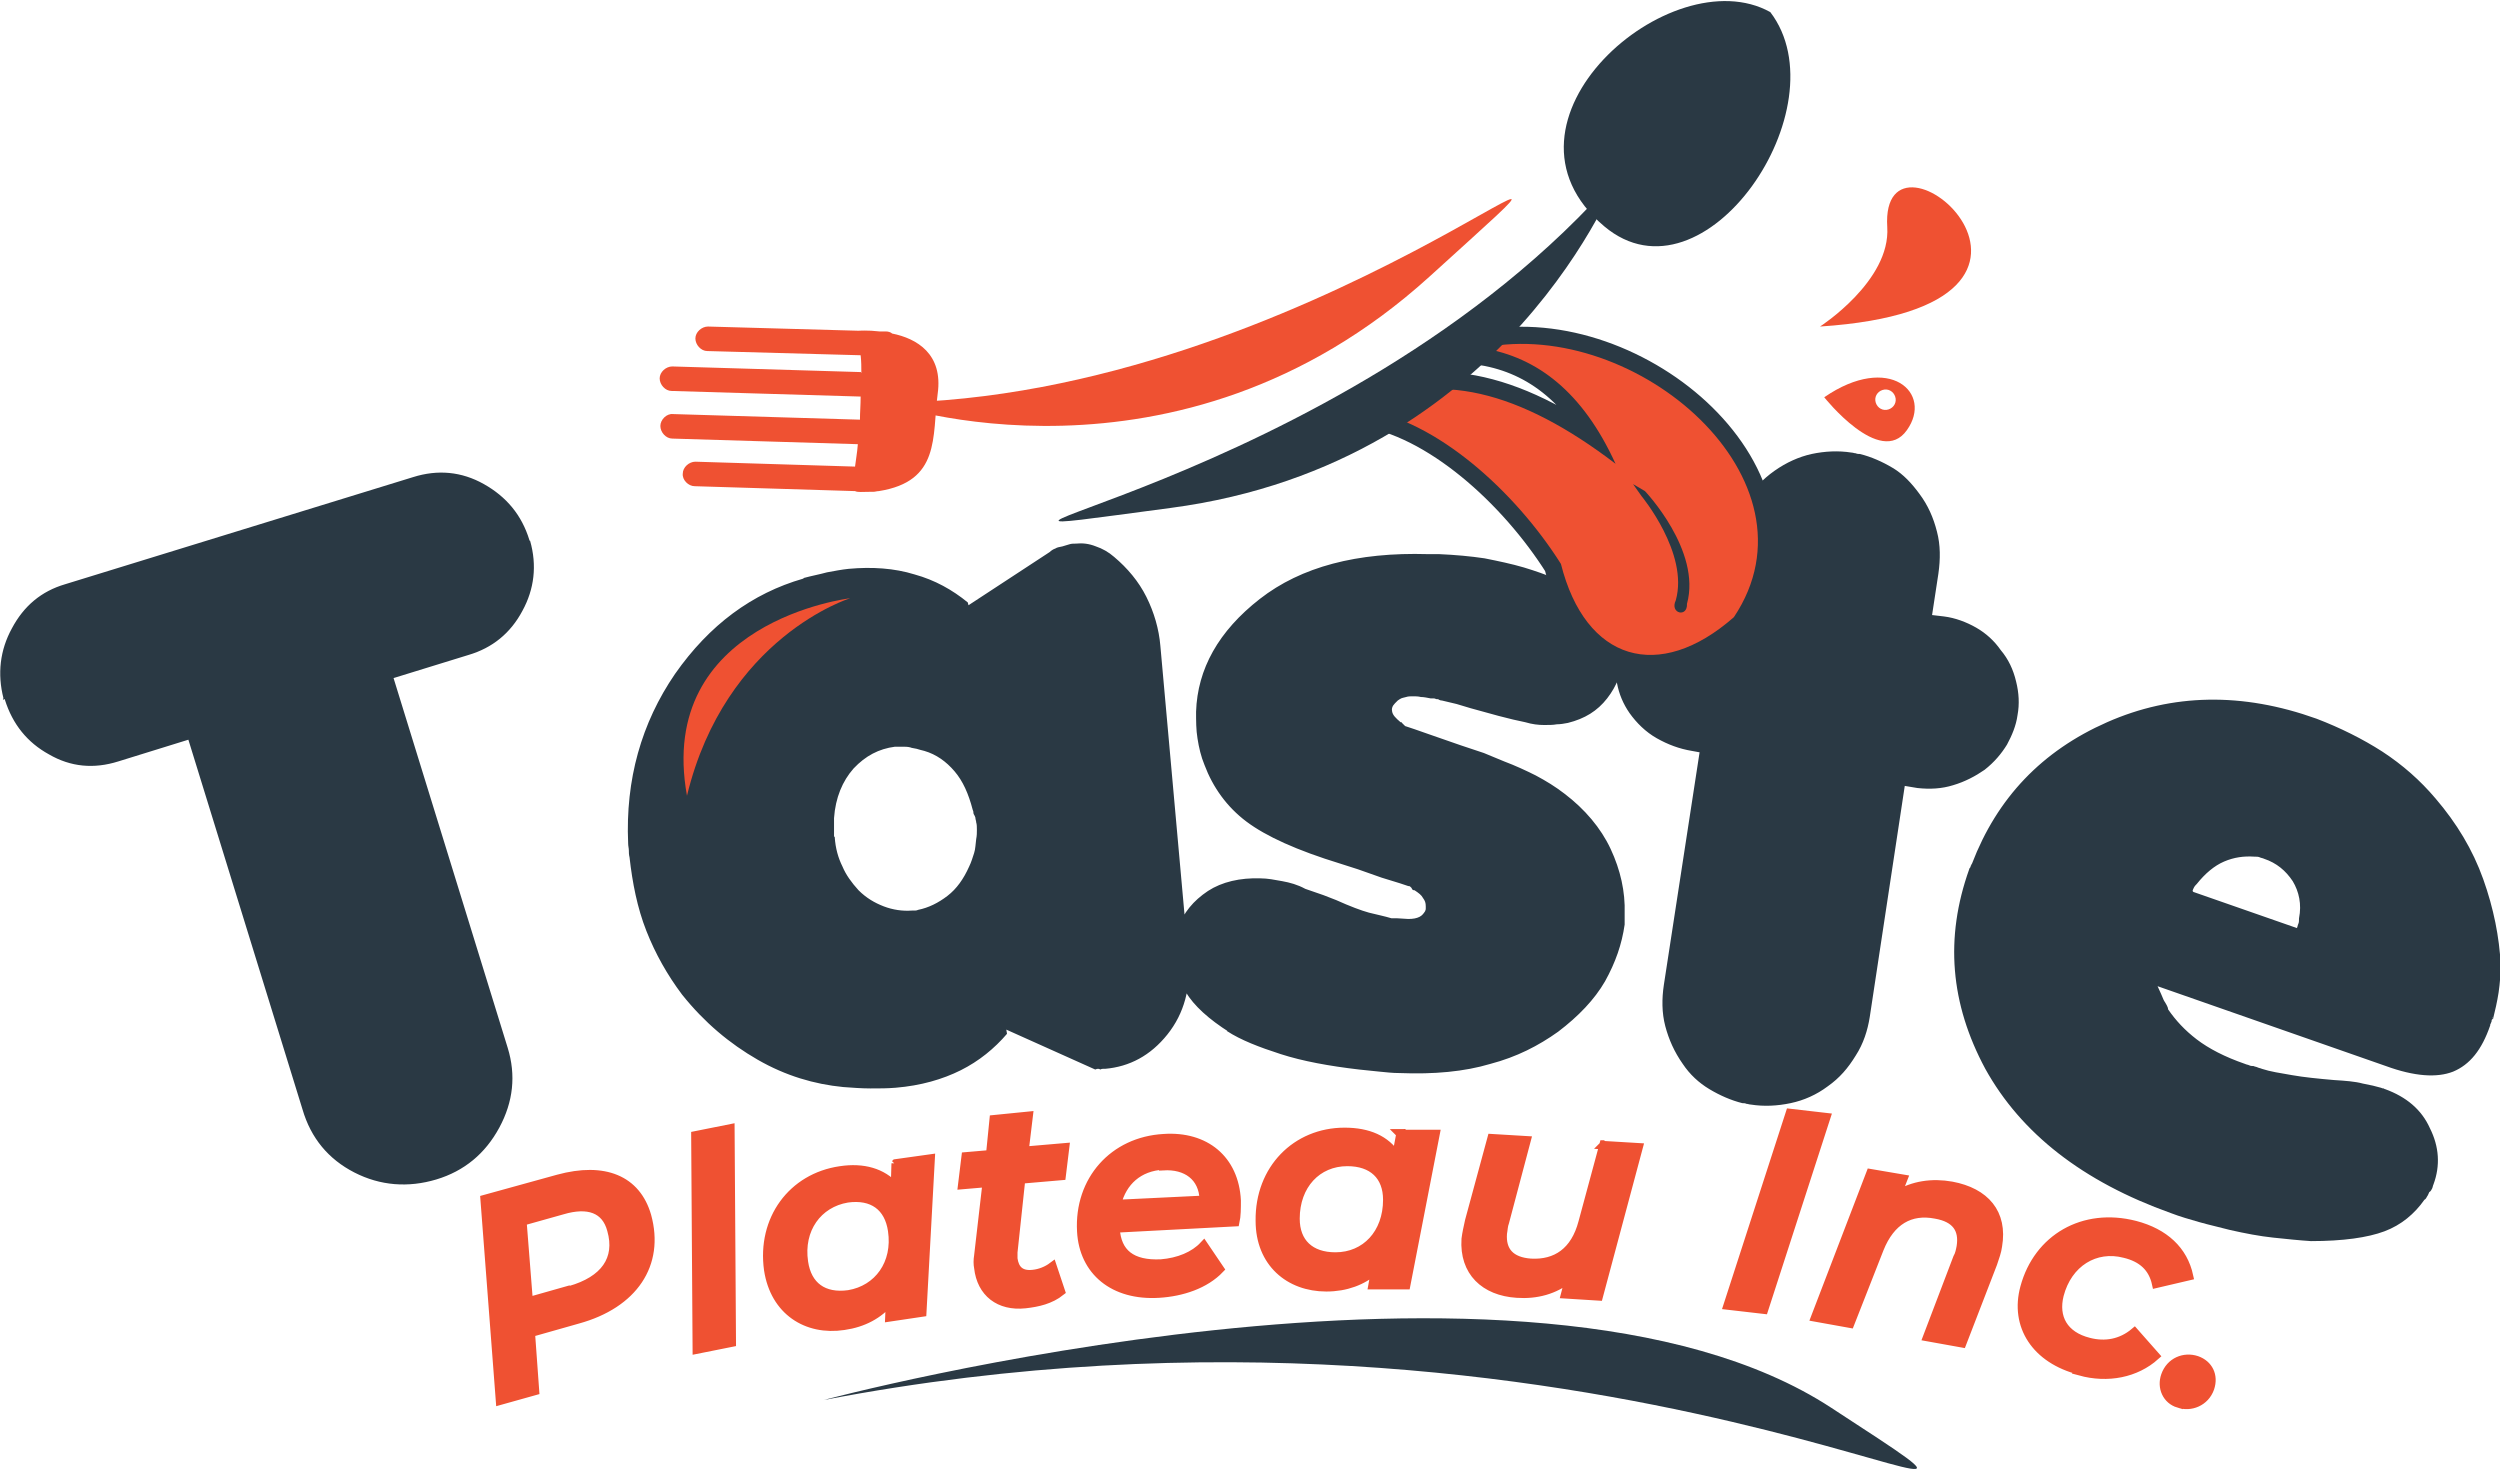 <?xml version="1.0" encoding="UTF-8"?>
<!DOCTYPE svg PUBLIC "-//W3C//DTD SVG 1.1//EN" "http://www.w3.org/Graphics/SVG/1.1/DTD/svg11.dtd">
<!-- Creator: CorelDRAW -->
<svg xmlns="http://www.w3.org/2000/svg" xml:space="preserve" width="0.888in" height="0.522in" version="1.1" style="shape-rendering:geometricPrecision; text-rendering:geometricPrecision; image-rendering:optimizeQuality; fill-rule:evenodd; clip-rule:evenodd"
viewBox="0 0 35.7 20.96"
 xmlns:xlink="http://www.w3.org/1999/xlink"
 xmlns:xodm="http://www.corel.com/coreldraw/odm/2003">
 <defs>
  <style type="text/css">
   <![CDATA[
    .str1 {stroke:#2A3944;stroke-width:0.49;stroke-miterlimit:2.613}
    .str0 {stroke:#EF5132;stroke-width:0.12;stroke-miterlimit:2.613}
    .fil3 {fill:none}
    .fil4 {fill:#2A3944}
    .fil2 {fill:#EF5132}
    .fil1 {fill:#2A3944;fill-rule:nonzero}
    .fil0 {fill:#EF5132;fill-rule:nonzero}
   ]]>
  </style>
 </defs>
 <g id="Layer_x0020_1">
  <g id="_2405520133216">
   <path class="fil0 str0" d="M7.97 16.82l-1.05 0.29 0.22 2.88 0.5 -0.14 -0.06 -0.83 0.67 -0.19c0.8,-0.22 1.18,-0.79 0.99,-1.48 -0.15,-0.52 -0.61,-0.71 -1.27,-0.53l0 0zm0.18 1.58l-0.6 0.17 -0.09 -1.14 0.57 -0.16c0.37,-0.11 0.62,-0.02 0.7,0.28 0.12,0.42 -0.1,0.72 -0.59,0.86zm1.8 0.86l0.5 -0.1 -0.02 -3.06 -0.5 0.1 0.02 3.06zm2.84 -2.66l-0.01 0.33c-0.18,-0.2 -0.45,-0.28 -0.78,-0.23 -0.69,0.1 -1.13,0.7 -1.03,1.42 0.09,0.59 0.55,0.88 1.08,0.8 0.28,-0.04 0.5,-0.16 0.66,-0.35l-0.01 0.23 0.47 -0.07 0.12 -2.2 -0.5 0.07 -0.01 0.01zm-0.67 1.87c-0.36,0.05 -0.59,-0.12 -0.64,-0.46 -0.07,-0.47 0.2,-0.84 0.62,-0.91 0.36,-0.05 0.59,0.12 0.64,0.46 0.07,0.47 -0.2,0.84 -0.62,0.91zm2.46 -1.64l0.58 -0.05 0.05 -0.41 -0.58 0.05 0.06 -0.5 -0.5 0.05 -0.05 0.5 -0.35 0.03 -0.05 0.41 0.35 -0.03 -0.12 1.04c-0.01,0.06 -0.01,0.12 0,0.17 0.04,0.36 0.3,0.56 0.67,0.52 0.18,-0.02 0.36,-0.06 0.51,-0.18l-0.12 -0.36c-0.08,0.06 -0.18,0.1 -0.28,0.11 -0.18,0.02 -0.26,-0.07 -0.28,-0.22 0,-0.03 0,-0.06 0,-0.09l0.11 -1.03 0 -0.01zm3.08 0.3c-0.03,-0.59 -0.45,-0.93 -1.04,-0.89 -0.72,0.04 -1.22,0.6 -1.18,1.33 0.03,0.57 0.46,0.93 1.11,0.89 0.33,-0.02 0.66,-0.13 0.87,-0.35l-0.23 -0.34c-0.14,0.15 -0.36,0.24 -0.61,0.26 -0.42,0.02 -0.63,-0.15 -0.65,-0.5l1.71 -0.09c0.02,-0.09 0.02,-0.2 0.02,-0.31l0 -0zm-1.05 -0.49c0.33,-0.02 0.57,0.15 0.58,0.48l-1.24 0.06c0.08,-0.32 0.31,-0.53 0.66,-0.55l0 0.01zm3.39 -0.47l-0.06 0.32c-0.15,-0.23 -0.4,-0.34 -0.74,-0.34 -0.69,0 -1.22,0.53 -1.21,1.27 0,0.6 0.42,0.95 0.95,0.95 0.28,0 0.52,-0.09 0.7,-0.25l-0.04 0.22 0.48 0 0.42 -2.16 -0.5 0 -0.01 -0.01zm-0.93 1.76c-0.36,0 -0.57,-0.2 -0.57,-0.54 0,-0.48 0.31,-0.81 0.74,-0.81 0.36,0 0.57,0.2 0.57,0.54 0,0.48 -0.31,0.81 -0.74,0.81zm3.83 -1.6l-0.3 1.11c-0.11,0.42 -0.38,0.6 -0.74,0.58 -0.29,-0.02 -0.42,-0.17 -0.4,-0.42 0.01,-0.05 0.01,-0.11 0.03,-0.16l0.31 -1.17 -0.5 -0.03 -0.32 1.18c-0.02,0.09 -0.04,0.18 -0.05,0.26 -0.03,0.47 0.27,0.75 0.73,0.78 0.28,0.02 0.54,-0.05 0.75,-0.22l-0.06 0.23 0.48 0.03 0.57 -2.13 -0.5 -0.03 0.01 -0.01zm1.77 2.3l0.52 0.06 0.89 -2.75 -0.52 -0.06 -0.89 2.75zm3.2 -1.71c-0.28,-0.05 -0.55,-0.01 -0.78,0.13l0.09 -0.23 -0.47 -0.08 -0.79 2.06 0.5 0.09 0.42 -1.07c0.16,-0.4 0.44,-0.56 0.8,-0.49 0.29,0.05 0.4,0.21 0.36,0.46 -0.01,0.05 -0.02,0.11 -0.05,0.16l-0.43 1.13 0.5 0.09 0.44 -1.14c0.03,-0.09 0.06,-0.17 0.07,-0.25 0.08,-0.47 -0.18,-0.77 -0.66,-0.86l0.01 0zm1.83 2.65c0.4,0.11 0.8,0.03 1.08,-0.22l-0.3 -0.34c-0.19,0.16 -0.42,0.2 -0.65,0.14 -0.36,-0.09 -0.5,-0.35 -0.42,-0.67 0.12,-0.46 0.51,-0.7 0.93,-0.59 0.25,0.06 0.4,0.2 0.45,0.43l0.47 -0.11c-0.08,-0.37 -0.35,-0.62 -0.77,-0.73 -0.74,-0.19 -1.39,0.19 -1.58,0.89 -0.15,0.55 0.16,1.03 0.79,1.19l0.01 -0zm1.41 0.46c0.17,0.06 0.38,-0.02 0.45,-0.22 0.06,-0.18 -0.02,-0.34 -0.19,-0.4 -0.18,-0.06 -0.38,0.02 -0.45,0.22 -0.06,0.17 0.02,0.35 0.19,0.4l0 -0.01z"/>
   <path class="fil1" d="M0.05 9.96c-0.09,-0.35 -0.05,-0.69 0.12,-1 0.17,-0.32 0.42,-0.53 0.76,-0.63l4.97 -1.53c0.35,-0.11 0.69,-0.08 1.01,0.1 0.32,0.18 0.54,0.44 0.65,0.8 0,0 0,0 0,0 0,0 0,0 0,0 0,0.01 0.01,0.01 0.01,0.01 0,0 0,0 0,0 0.1,0.35 0.06,0.69 -0.11,1 -0.17,0.32 -0.43,0.53 -0.77,0.63l-1.07 0.33 1.63 5.28c0.12,0.39 0.08,0.77 -0.12,1.14 -0.2,0.37 -0.5,0.62 -0.9,0.74 -0.4,0.12 -0.8,0.09 -1.17,-0.1 -0.37,-0.19 -0.62,-0.49 -0.74,-0.9l-1.63 -5.28 -1 0.31c-0.35,0.11 -0.68,0.08 -0.99,-0.1 -0.31,-0.17 -0.52,-0.43 -0.63,-0.78 0,0 0,0 0,0 0,0 0,-0.01 -0.01,-0.01 0,0 0,0 0,0 0,0 0,0 0,0l-0.01 0.01 -0.01 -0.01zm11.43 -1.72c0.11,-0.03 0.22,-0.05 0.33,-0.08 0.11,-0.02 0.21,-0.04 0.31,-0.05 0.33,-0.03 0.65,-0.01 0.94,0.08 0.29,0.08 0.54,0.22 0.76,0.4l0.01 0.04 1.16 -0.76c0.02,-0.02 0.05,-0.04 0.08,-0.05 0.03,-0.02 0.06,-0.02 0.1,-0.03 0.04,-0.01 0.06,-0.02 0.1,-0.03 0.03,-0.01 0.06,-0.01 0.09,-0.01 0.1,-0.01 0.19,0 0.29,0.04 0.09,0.03 0.18,0.08 0.26,0.15 0.19,0.16 0.35,0.35 0.46,0.57 0.11,0.22 0.18,0.46 0.2,0.7l0.4 4.45c0.04,0.43 -0.06,0.8 -0.3,1.1 -0.24,0.3 -0.54,0.46 -0.89,0.49 -0.01,0 -0.02,0 -0.03,0 -0.01,0 -0.02,0 -0.04,0.01 -0.01,-0.01 -0.02,-0.01 -0.03,-0.01 -0.01,0 -0.02,0 -0.04,0.01l-1.27 -0.57 0.01 0.06c-0.18,0.21 -0.4,0.39 -0.66,0.52 -0.26,0.13 -0.57,0.22 -0.93,0.25 -0.12,0.01 -0.23,0.01 -0.36,0.01 -0.12,0 -0.26,-0.01 -0.39,-0.02 -0.41,-0.04 -0.82,-0.16 -1.22,-0.39 -0.4,-0.23 -0.76,-0.53 -1.08,-0.93 -0.21,-0.28 -0.38,-0.58 -0.51,-0.91 -0.13,-0.33 -0.2,-0.69 -0.24,-1.05 -0.01,-0.04 -0.01,-0.07 -0.01,-0.1 0,-0.03 -0.01,-0.06 -0.01,-0.1 -0.04,-0.91 0.19,-1.72 0.67,-2.42 0.49,-0.7 1.1,-1.15 1.83,-1.36l0.01 -0.01zm0.44 3.7c0.01,0.16 0.05,0.3 0.11,0.42 0.05,0.12 0.13,0.23 0.23,0.34 0.11,0.11 0.23,0.18 0.36,0.23 0.13,0.05 0.27,0.07 0.4,0.06 0.01,0 0.02,0 0.04,0 0.01,0 0.03,0 0.05,-0.01 0.15,-0.03 0.29,-0.1 0.42,-0.2 0.13,-0.1 0.23,-0.24 0.31,-0.42 0.03,-0.06 0.05,-0.13 0.07,-0.19 0.02,-0.06 0.02,-0.13 0.03,-0.2 0.01,-0.05 0.01,-0.09 0.01,-0.13 0,-0.04 0,-0.08 -0.01,-0.11 0,-0.02 -0.01,-0.04 -0.01,-0.05 0,-0.01 0,-0.02 -0.01,-0.04 -0.01,-0.02 -0.02,-0.03 -0.02,-0.05 0,-0.01 0,-0.02 -0.01,-0.04 -0.06,-0.23 -0.14,-0.41 -0.26,-0.55 -0.12,-0.14 -0.26,-0.24 -0.43,-0.29 -0.04,-0.01 -0.08,-0.02 -0.11,-0.03 -0.04,-0.01 -0.07,-0.01 -0.09,-0.02 -0.04,-0.01 -0.07,-0.01 -0.11,-0.01 -0.04,0 -0.07,0 -0.11,0 -0.23,0.03 -0.42,0.13 -0.59,0.31 -0.16,0.18 -0.26,0.42 -0.28,0.71 0,0.02 0,0.04 0,0.06 0,0.02 0,0.04 0,0.06 0,0.02 0,0.04 0,0.06 0,0.02 0,0.04 0,0.06l0 0.02zm5.64 2.79c-0.3,-0.19 -0.51,-0.38 -0.63,-0.58 -0.13,-0.2 -0.19,-0.4 -0.18,-0.59 0,-0.05 0.01,-0.11 0.02,-0.16 0.01,-0.05 0.02,-0.11 0.05,-0.16 0.08,-0.22 0.22,-0.39 0.43,-0.53 0.2,-0.13 0.46,-0.19 0.75,-0.18 0.1,0 0.2,0.02 0.31,0.04 0.11,0.02 0.22,0.05 0.33,0.11l0.26 0.09 0.18 0.07c0.2,0.09 0.36,0.15 0.47,0.18 0.12,0.03 0.22,0.05 0.32,0.08l0.08 0 0.16 0.01c0.07,0 0.12,-0.01 0.16,-0.03 0.04,-0.02 0.06,-0.05 0.08,-0.08 0.01,-0.02 0.01,-0.03 0.01,-0.04 0,-0.01 0,-0.02 0,-0.03 0,-0.05 -0.01,-0.08 -0.04,-0.12 -0.02,-0.04 -0.06,-0.07 -0.12,-0.11 -0.01,0 -0.02,0 -0.03,-0.01 -0.01,-0.01 -0.01,-0.01 -0.01,-0.02 -0.01,-0.01 -0.02,-0.02 -0.02,-0.02 -0.01,-0.01 -0.02,-0.01 -0.03,-0.01l-0.12 -0.04 -0.26 -0.08 -0.34 -0.12 -0.25 -0.08c-0.62,-0.19 -1.06,-0.39 -1.34,-0.6 -0.28,-0.21 -0.48,-0.49 -0.6,-0.81 -0.05,-0.12 -0.08,-0.25 -0.1,-0.38 -0.02,-0.12 -0.02,-0.25 -0.02,-0.38 0.02,-0.61 0.32,-1.15 0.91,-1.61 0.59,-0.46 1.39,-0.67 2.4,-0.64 0.02,0 0.03,0 0.04,0 0.01,0 0.02,0 0.04,0 0.01,0 0.02,0 0.04,0 0.01,0 0.02,0 0.04,0 0.23,0.01 0.45,0.03 0.65,0.06 0.2,0.04 0.39,0.08 0.56,0.13 0.33,0.1 0.6,0.21 0.81,0.35 0.2,0.13 0.35,0.26 0.45,0.4 0.06,0.09 0.1,0.18 0.12,0.27 0.02,0.09 0.04,0.18 0.03,0.28 -0.01,0.2 -0.08,0.39 -0.22,0.57 -0.14,0.18 -0.32,0.29 -0.56,0.35 -0.05,0.01 -0.11,0.02 -0.16,0.02 -0.05,0.01 -0.11,0.01 -0.18,0.01 -0.08,0 -0.17,-0.01 -0.27,-0.04 -0.1,-0.02 -0.23,-0.05 -0.38,-0.09l-0.4 -0.11 -0.2 -0.06 -0.21 -0.05c-0.01,0 -0.02,0 -0.04,-0.01 -0.01,-0.01 -0.02,-0.01 -0.04,-0.01 -0.02,-0.01 -0.03,-0.01 -0.04,-0.01 -0.01,0 -0.02,0 -0.04,0 -0.05,-0.01 -0.1,-0.02 -0.14,-0.02 -0.04,-0.01 -0.08,-0.01 -0.11,-0.01 -0.04,0 -0.07,0 -0.1,0.01 -0.03,0.01 -0.06,0.01 -0.09,0.03l-0.03 0.02 -0.04 0.04c-0.04,0.04 -0.05,0.08 -0.04,0.12 0.01,0.05 0.05,0.09 0.12,0.15 0.01,0 0.02,0 0.02,0.01 0.01,0.01 0.01,0.01 0.02,0.02 0.01,0.01 0.02,0.02 0.02,0.02 0.01,0.01 0.02,0.01 0.02,0.01l0.12 0.04 0.2 0.07 0.46 0.16 0.33 0.11 0.29 0.12c0.16,0.06 0.31,0.13 0.45,0.2 0.15,0.08 0.28,0.16 0.41,0.26 0.29,0.22 0.52,0.49 0.66,0.79 0.14,0.3 0.21,0.61 0.2,0.92 0,0.03 0,0.05 0,0.08 0,0.03 0,0.05 0,0.08 -0.04,0.28 -0.13,0.54 -0.28,0.81 -0.15,0.26 -0.38,0.5 -0.67,0.72 -0.28,0.2 -0.59,0.36 -0.97,0.46 -0.37,0.11 -0.8,0.15 -1.3,0.13 -0.09,0 -0.18,-0.01 -0.28,-0.02 -0.1,-0.01 -0.19,-0.02 -0.29,-0.03 -0.43,-0.05 -0.81,-0.12 -1.12,-0.22 -0.31,-0.1 -0.57,-0.2 -0.77,-0.33l0.02 -0.01zm6.02 -6.23c0.14,-0.09 0.29,-0.16 0.45,-0.19 0.16,-0.04 0.33,-0.04 0.49,-0.01l0.13 0.02 0.09 -0.62c0.03,-0.2 0.1,-0.39 0.2,-0.56 0.1,-0.17 0.23,-0.31 0.4,-0.43 0.17,-0.12 0.35,-0.2 0.53,-0.24 0.19,-0.04 0.38,-0.05 0.57,-0.02 0.02,0 0.04,0.01 0.06,0.01 0.02,0.01 0.04,0.01 0.06,0.01 0.16,0.04 0.32,0.11 0.47,0.2 0.15,0.09 0.27,0.22 0.38,0.37 0.12,0.16 0.2,0.34 0.25,0.54 0.05,0.19 0.05,0.39 0.02,0.6l-0.09 0.59 0.17 0.02c0.16,0.02 0.32,0.08 0.46,0.16 0.14,0.08 0.26,0.19 0.35,0.32 0.11,0.13 0.18,0.28 0.22,0.45 0.04,0.16 0.05,0.32 0.02,0.48 -0.02,0.15 -0.08,0.29 -0.15,0.42 -0.08,0.13 -0.18,0.25 -0.32,0.36 -0.13,0.09 -0.28,0.17 -0.45,0.22 -0.16,0.05 -0.33,0.06 -0.51,0.04l-0.18 -0.03 -0.5 3.3c-0.03,0.19 -0.09,0.38 -0.2,0.55 -0.11,0.18 -0.23,0.32 -0.4,0.44 -0.16,0.12 -0.34,0.2 -0.53,0.24 -0.19,0.04 -0.38,0.05 -0.57,0.02 -0.02,0 -0.04,-0.01 -0.06,-0.01 -0.02,-0.01 -0.04,-0.01 -0.06,-0.01 -0.16,-0.04 -0.32,-0.11 -0.47,-0.2 -0.15,-0.09 -0.28,-0.21 -0.38,-0.36 -0.12,-0.17 -0.2,-0.35 -0.25,-0.54 -0.05,-0.19 -0.05,-0.39 -0.02,-0.59l0.51 -3.32 -0.11 -0.02c-0.18,-0.03 -0.34,-0.09 -0.5,-0.18 -0.16,-0.09 -0.29,-0.22 -0.39,-0.36 -0.09,-0.13 -0.15,-0.27 -0.18,-0.43 -0.04,-0.15 -0.04,-0.3 -0.02,-0.45 0.02,-0.16 0.08,-0.3 0.17,-0.45 0.09,-0.14 0.2,-0.26 0.33,-0.35l0.01 0.01zm12.02 6.01c-0.01,0.01 -0.01,0.02 -0.01,0.03 -0.01,0.01 -0.01,0.02 -0.01,0.03 0,0.01 -0.01,0.02 -0.01,0.03 -0.01,0.01 -0.01,0.02 -0.01,0.03 -0.12,0.35 -0.29,0.56 -0.53,0.66 -0.23,0.09 -0.55,0.07 -0.96,-0.08l-3.26 -1.14c0.02,0.04 0.03,0.07 0.05,0.11 0.02,0.04 0.03,0.08 0.05,0.11 0.01,0.01 0.01,0.02 0.03,0.05 0.01,0.02 0.02,0.04 0.02,0.06 0.11,0.16 0.24,0.3 0.41,0.43 0.17,0.13 0.4,0.25 0.69,0.35 0.02,0.01 0.04,0.01 0.06,0.02 0.02,0.01 0.04,0.01 0.06,0.01 0.02,0.01 0.04,0.01 0.06,0.02 0.02,0.01 0.04,0.01 0.06,0.02 0.12,0.04 0.26,0.06 0.43,0.09 0.17,0.03 0.37,0.05 0.6,0.07 0.16,0.01 0.3,0.02 0.41,0.05 0.11,0.02 0.19,0.04 0.26,0.06 0.02,0.01 0.03,0.01 0.04,0.01 0.01,0.01 0.02,0.01 0.02,0.01 0.3,0.11 0.52,0.29 0.64,0.56 0.13,0.26 0.15,0.53 0.05,0.8 -0.01,0.02 -0.01,0.04 -0.02,0.06 -0.01,0.02 -0.02,0.04 -0.04,0.05 -0.01,0.02 -0.02,0.05 -0.03,0.06 -0.01,0.02 -0.02,0.04 -0.04,0.05 -0.14,0.2 -0.33,0.36 -0.57,0.45 -0.24,0.09 -0.59,0.14 -1.05,0.14 -0.16,-0.01 -0.35,-0.03 -0.54,-0.05 -0.19,-0.02 -0.4,-0.06 -0.62,-0.11 -0.15,-0.04 -0.29,-0.07 -0.43,-0.11 -0.14,-0.04 -0.28,-0.08 -0.41,-0.13 -1.26,-0.45 -2.14,-1.14 -2.65,-2.06 -0.5,-0.93 -0.58,-1.87 -0.23,-2.85 0,-0.01 0.01,-0.02 0.01,-0.02 0.01,-0.01 0.01,-0.02 0.01,-0.02 0,-0.01 0.01,-0.02 0.01,-0.02 0,-0.01 0.01,-0.02 0.01,-0.02 0.36,-0.94 1,-1.61 1.93,-2.02 0.93,-0.41 1.93,-0.43 2.99,-0.05 0.34,0.13 0.66,0.29 0.94,0.47 0.29,0.19 0.54,0.41 0.76,0.67 0.3,0.35 0.53,0.73 0.68,1.15 0.15,0.42 0.23,0.83 0.25,1.22 0,0.13 -0.01,0.26 -0.03,0.4 -0.02,0.13 -0.05,0.26 -0.08,0.38l-0.01 0zm-4.29 -1.79l1.49 0.52c0.01,-0.02 0.01,-0.04 0.02,-0.06 0.01,-0.02 0.01,-0.05 0.01,-0.08 0.04,-0.2 0,-0.38 -0.09,-0.53 -0.1,-0.15 -0.23,-0.26 -0.41,-0.32 -0.02,-0.01 -0.04,-0.01 -0.06,-0.02 -0.02,-0.01 -0.05,-0.01 -0.08,-0.01 -0.15,-0.01 -0.29,0.01 -0.43,0.07 -0.14,0.06 -0.27,0.17 -0.39,0.32 -0.01,0.01 -0.03,0.03 -0.04,0.05 -0.01,0.02 -0.02,0.04 -0.02,0.05l0.01 0.01z"/>
   <path class="fil2" d="M25.99 4.65c0,0 1.01,-0.65 0.96,-1.42 -0.11,-1.77 3.32,1.14 -0.96,1.42z"/>
   <path class="fil2" d="M26.05 5.66c0,0 0.8,1.01 1.18,0.47 0.38,-0.53 -0.25,-1.11 -1.18,-0.47zm0.86 -0.11c-0.08,0.01 -0.14,0.08 -0.13,0.16 0.01,0.08 0.08,0.14 0.16,0.13 0.08,-0.01 0.14,-0.08 0.13,-0.16 -0.01,-0.08 -0.08,-0.14 -0.16,-0.13z"/>
   <g>
    <path class="fil3 str1" d="M21.19 4.95c2.17,-0.43 4.88,1.89 3.57,3.85 -1.07,0.94 -2.12,0.63 -2.47,-0.76 -0.65,-1.03 -1.78,-2.06 -2.84,-2.21 1.04,-0.58 2.26,-0.26 3.62,0.78 -0.47,-1.03 -1.12,-1.52 -1.89,-1.65l0 -0.01z"/>
    <path id="_1" class="fil2" d="M21.19 4.95c2.17,-0.43 4.88,1.89 3.57,3.85 -1.07,0.94 -2.12,0.63 -2.47,-0.76 -0.65,-1.03 -1.78,-2.06 -2.84,-2.21 1.04,-0.58 2.26,-0.26 3.62,0.78 -0.47,-1.03 -1.12,-1.52 -1.89,-1.65l0 -0.01z"/>
   </g>
   <path class="fil4" d="M22.91 3.22c-1.77,-1.49 0.95,-3.85 2.37,-3.06 1.03,1.35 -0.94,4.26 -2.37,3.06z"/>
   <path class="fil4" d="M23.11 2.48c0,0 -1.56,4.12 -6.39,4.76 -4.83,0.64 2.42,-0.16 6.39,-4.76z"/>
   <path class="fil2" d="M12.28 5.3l-2.68 -0.08c-0.09,0 -0.18,0.08 -0.18,0.17l0 0c0,0.09 0.08,0.18 0.17,0.18l2.7 0.08c0,0.12 -0.01,0.23 -0.01,0.33l-2.67 -0.08c-0.09,-0.01 -0.18,0.08 -0.18,0.17l0 0c0,0.09 0.08,0.18 0.17,0.18l2.65 0.08c-0.01,0.13 -0.03,0.23 -0.04,0.32l-2.28 -0.07c-0.09,0 -0.18,0.08 -0.18,0.17l0 0c-0.01,0.09 0.08,0.18 0.17,0.18l2.29 0.07c0.04,0.02 0.1,0.01 0.22,0.01l0.04 0c0.03,0 0.05,-0.01 0.08,-0.01 0.88,-0.14 0.76,-0.77 0.84,-1.39 0.08,-0.57 -0.3,-0.79 -0.65,-0.86 -0.02,-0.02 -0.06,-0.03 -0.09,-0.03l-0.09 0c-0.17,-0.02 -0.3,-0.01 -0.3,-0.01l-2.15 -0.06c-0.09,0 -0.18,0.08 -0.18,0.17l0 0c0,0.09 0.08,0.18 0.17,0.18l2.19 0.06c0.01,0.09 0.01,0.17 0.01,0.25l0.01 -0.01z"/>
   <path class="fil2" d="M12.65 5.74c0,0 4.15,1.47 7.76,-1.8 3.61,-3.28 -1.69,1.75 -7.76,1.8z"/>
   <path class="fil1" d="M23.49 7c0,0 0.81,0.85 0.6,1.61 0.01,0.2 -0.25,0.14 -0.16,-0.05 0.19,-0.67 -0.49,-1.49 -0.49,-1.49l-0.12 -0.17 0.17 0.1 -0.01 -0z"/>
   <path class="fil4" d="M11.76 19.98c0,0 10.09,-2.7 14.39,0.11 4.31,2.81 -3.3,-2.24 -14.39,-0.11z"/>
   <path class="fil2" d="M9.81 11.35c-0.45,-2.49 2.33,-2.82 2.33,-2.82 0,0 -1.78,0.55 -2.33,2.82z"/>
  </g>
 </g>
</svg>
